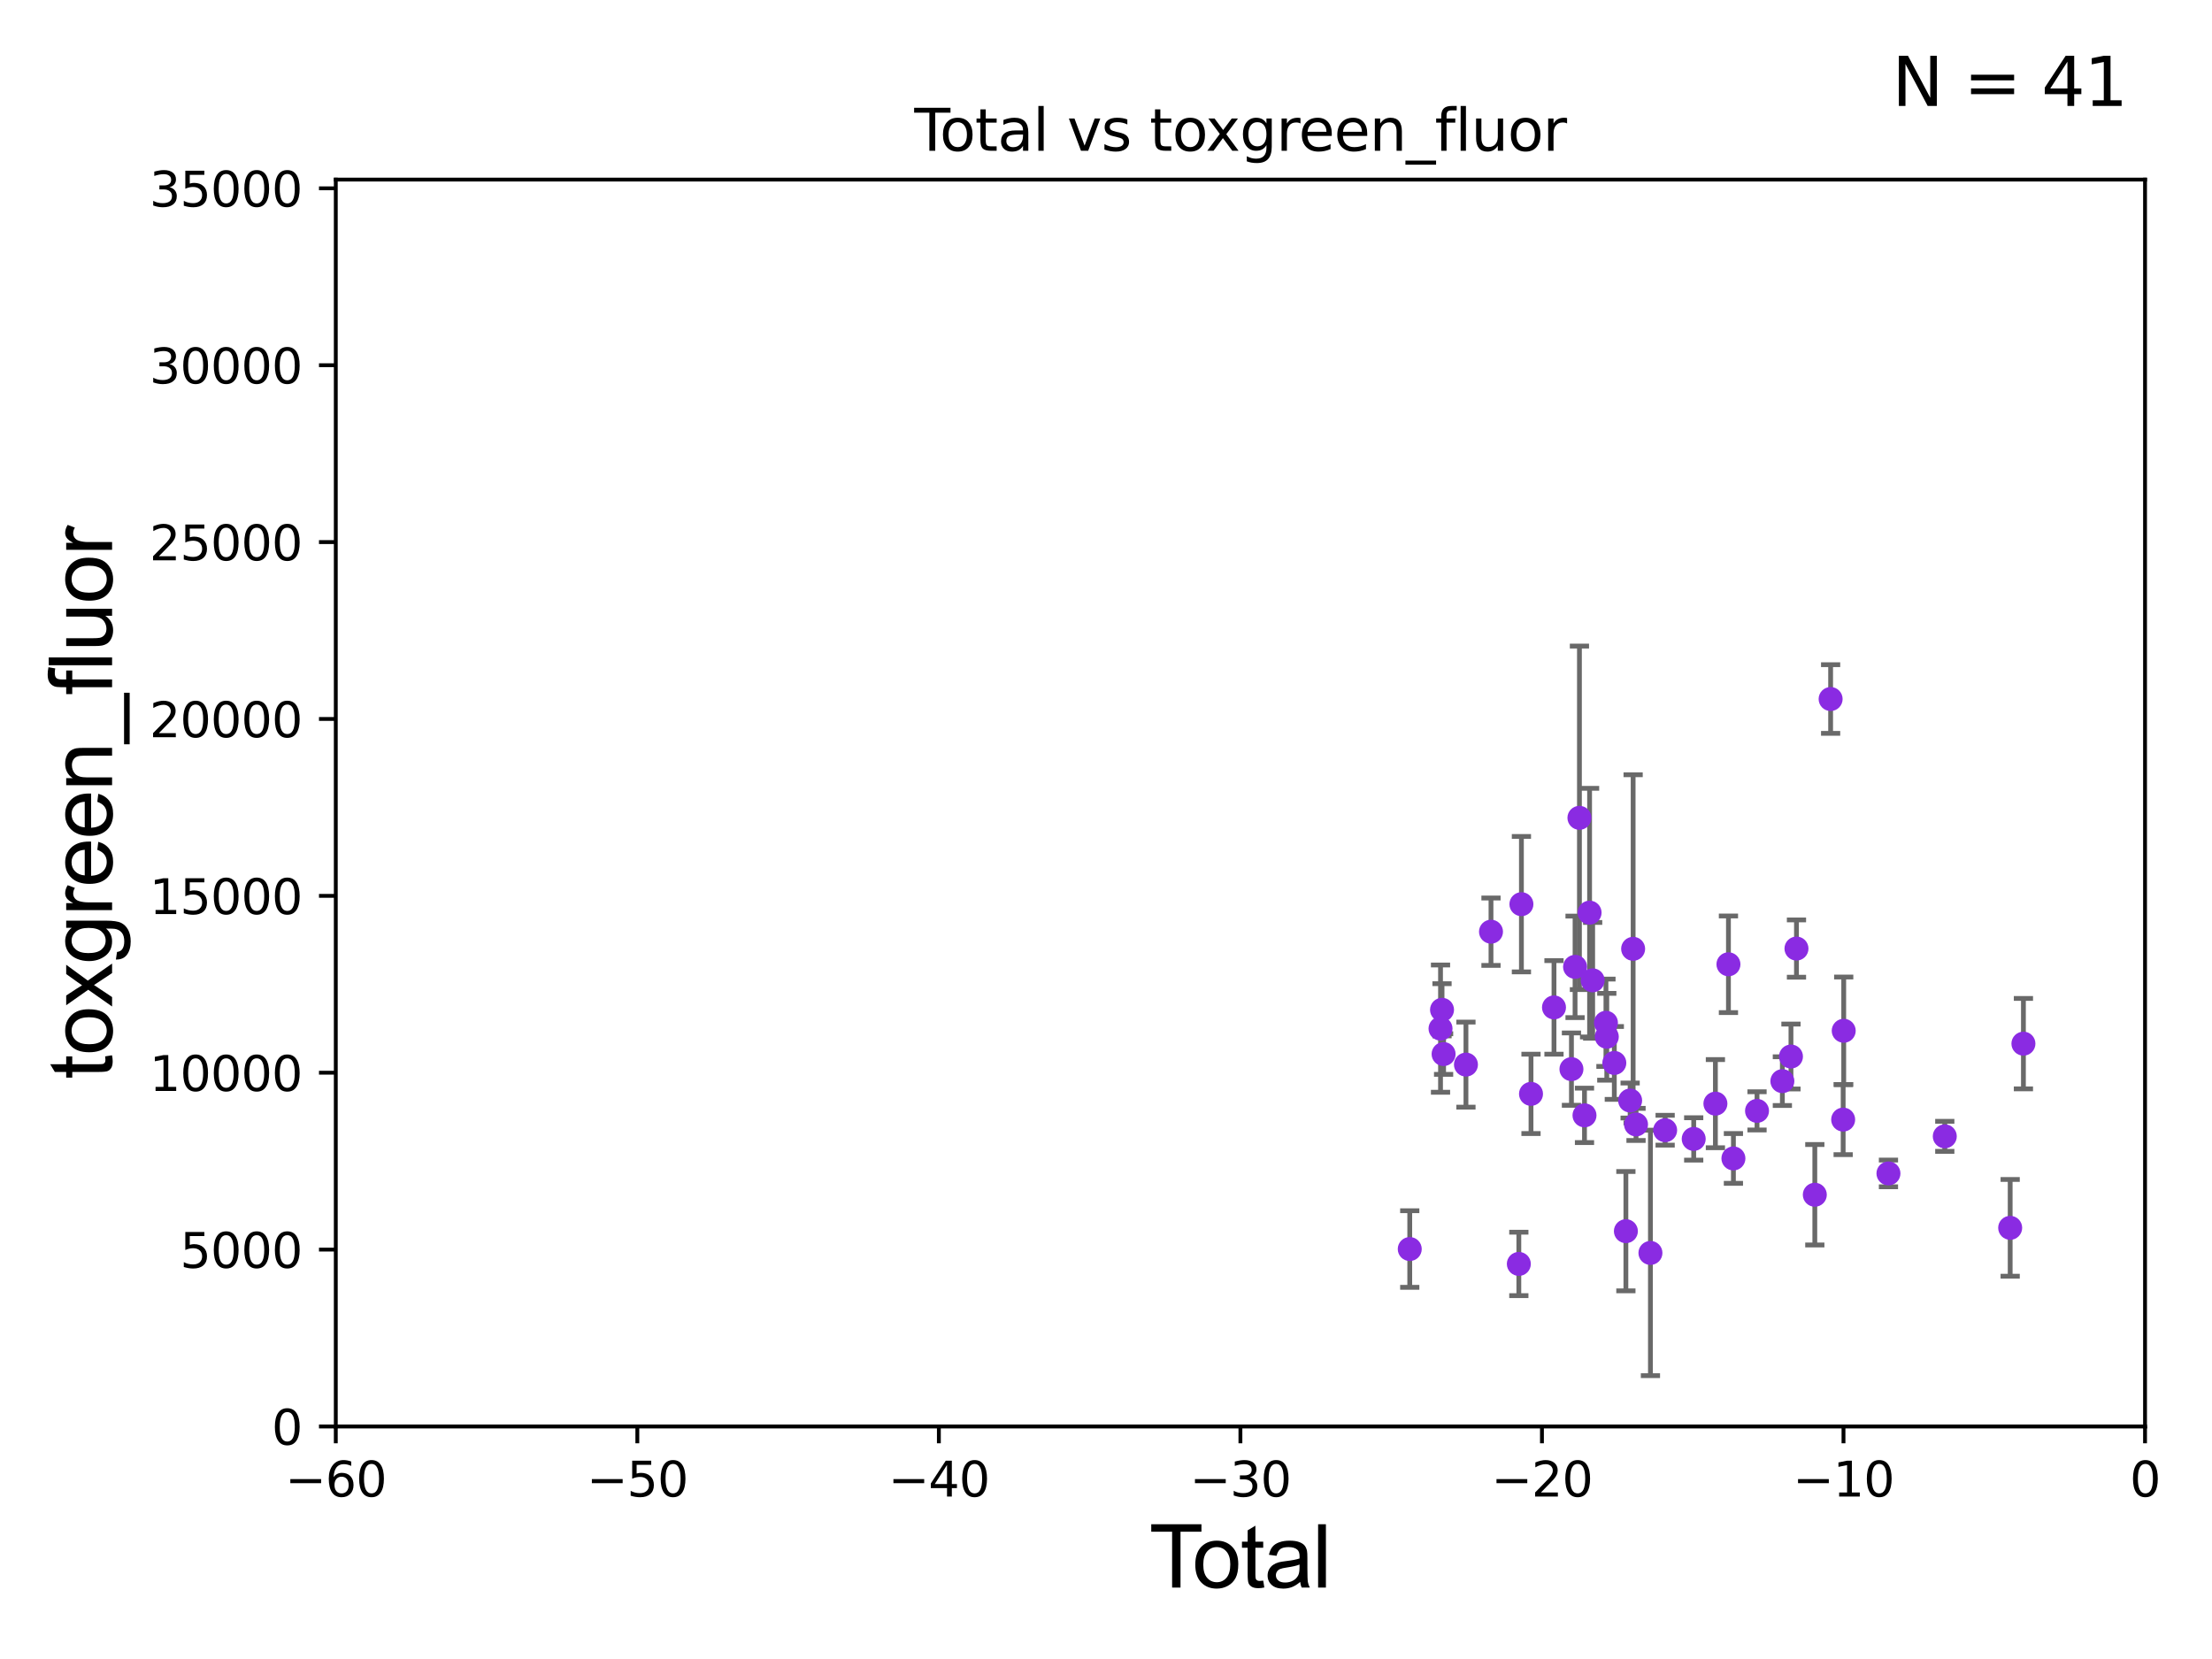 <?xml version="1.0" encoding="utf-8" standalone="no"?>
<!DOCTYPE svg PUBLIC "-//W3C//DTD SVG 1.1//EN"
  "http://www.w3.org/Graphics/SVG/1.1/DTD/svg11.dtd">
<svg xmlns:xlink="http://www.w3.org/1999/xlink" width="460.8pt" height="345.6pt" viewBox="0 0 460.8 345.6" xmlns="http://www.w3.org/2000/svg" version="1.1">
 <defs>
  <style type="text/css">*{stroke-linejoin: round; stroke-linecap: butt}</style>
 </defs>
 <g id="figure_1">
  <g id="patch_1">
   <path d="M 0 345.6 
L 460.8 345.6 
L 460.8 0 
L 0 0 
z
" style="fill: #ffffff"/>
  </g>
  <g id="axes_1">
   <g id="patch_2">
    <path d="M 69.95 297.16 
L 446.85 297.16 
L 446.85 37.411 
L 69.95 37.411 
z
" style="fill: #ffffff"/>
   </g>
   <g id="PathCollection_1">
    <defs>
     <path id="m15c9452a6b" d="M 0 1.118 
C 0.297 1.118 0.581 1 0.791 0.791 
C 1 0.581 1.118 0.297 1.118 0 
C 1.118 -0.297 1 -0.581 0.791 -0.791 
C 0.581 -1 0.297 -1.118 0 -1.118 
C -0.297 -1.118 -0.581 -1 -0.791 -0.791 
C -1 -0.581 -1.118 -0.297 -1.118 0 
C -1.118 0.297 -1 0.581 -0.791 0.791 
C -0.581 1 -0.297 1.118 0 1.118 
z
" style="stroke: #8a2be2"/>
    </defs>
    <g clip-path="url(#p8bc0da01e4)">
     <use xlink:href="#m15c9452a6b" x="405.134" y="236.719" style="fill: #8a2be2; stroke: #8a2be2"/>
     <use xlink:href="#m15c9452a6b" x="374.238" y="197.604" style="fill: #8a2be2; stroke: #8a2be2"/>
     <use xlink:href="#m15c9452a6b" x="300.401" y="210.359" style="fill: #8a2be2; stroke: #8a2be2"/>
     <use xlink:href="#m15c9452a6b" x="300.087" y="214.28" style="fill: #8a2be2; stroke: #8a2be2"/>
     <use xlink:href="#m15c9452a6b" x="378.059" y="248.888" style="fill: #8a2be2; stroke: #8a2be2"/>
     <use xlink:href="#m15c9452a6b" x="418.756" y="255.782" style="fill: #8a2be2; stroke: #8a2be2"/>
     <use xlink:href="#m15c9452a6b" x="293.677" y="260.197" style="fill: #8a2be2; stroke: #8a2be2"/>
     <use xlink:href="#m15c9452a6b" x="381.352" y="145.619" style="fill: #8a2be2; stroke: #8a2be2"/>
     <use xlink:href="#m15c9452a6b" x="383.964" y="233.231" style="fill: #8a2be2; stroke: #8a2be2"/>
     <use xlink:href="#m15c9452a6b" x="384.08" y="214.727" style="fill: #8a2be2; stroke: #8a2be2"/>
     <use xlink:href="#m15c9452a6b" x="393.399" y="244.446" style="fill: #8a2be2; stroke: #8a2be2"/>
     <use xlink:href="#m15c9452a6b" x="421.516" y="217.412" style="fill: #8a2be2; stroke: #8a2be2"/>
     <use xlink:href="#m15c9452a6b" x="373.091" y="220.093" style="fill: #8a2be2; stroke: #8a2be2"/>
     <use xlink:href="#m15c9452a6b" x="334.725" y="215.976" style="fill: #8a2be2; stroke: #8a2be2"/>
     <use xlink:href="#m15c9452a6b" x="371.3" y="225.221" style="fill: #8a2be2; stroke: #8a2be2"/>
     <use xlink:href="#m15c9452a6b" x="338.702" y="256.476" style="fill: #8a2be2; stroke: #8a2be2"/>
     <use xlink:href="#m15c9452a6b" x="331.782" y="204.224" style="fill: #8a2be2; stroke: #8a2be2"/>
     <use xlink:href="#m15c9452a6b" x="339.586" y="229.258" style="fill: #8a2be2; stroke: #8a2be2"/>
     <use xlink:href="#m15c9452a6b" x="340.211" y="197.657" style="fill: #8a2be2; stroke: #8a2be2"/>
     <use xlink:href="#m15c9452a6b" x="340.815" y="234.238" style="fill: #8a2be2; stroke: #8a2be2"/>
     <use xlink:href="#m15c9452a6b" x="331.14" y="190.118" style="fill: #8a2be2; stroke: #8a2be2"/>
     <use xlink:href="#m15c9452a6b" x="343.816" y="261.009" style="fill: #8a2be2; stroke: #8a2be2"/>
     <use xlink:href="#m15c9452a6b" x="330.08" y="232.349" style="fill: #8a2be2; stroke: #8a2be2"/>
     <use xlink:href="#m15c9452a6b" x="329.025" y="170.37" style="fill: #8a2be2; stroke: #8a2be2"/>
     <use xlink:href="#m15c9452a6b" x="346.88" y="235.444" style="fill: #8a2be2; stroke: #8a2be2"/>
     <use xlink:href="#m15c9452a6b" x="328.115" y="201.412" style="fill: #8a2be2; stroke: #8a2be2"/>
     <use xlink:href="#m15c9452a6b" x="300.727" y="219.579" style="fill: #8a2be2; stroke: #8a2be2"/>
     <use xlink:href="#m15c9452a6b" x="327.36" y="222.718" style="fill: #8a2be2; stroke: #8a2be2"/>
     <use xlink:href="#m15c9452a6b" x="352.83" y="237.259" style="fill: #8a2be2; stroke: #8a2be2"/>
     <use xlink:href="#m15c9452a6b" x="318.937" y="227.873" style="fill: #8a2be2; stroke: #8a2be2"/>
     <use xlink:href="#m15c9452a6b" x="316.939" y="188.357" style="fill: #8a2be2; stroke: #8a2be2"/>
     <use xlink:href="#m15c9452a6b" x="357.351" y="229.909" style="fill: #8a2be2; stroke: #8a2be2"/>
     <use xlink:href="#m15c9452a6b" x="360.067" y="200.879" style="fill: #8a2be2; stroke: #8a2be2"/>
     <use xlink:href="#m15c9452a6b" x="361.102" y="241.323" style="fill: #8a2be2; stroke: #8a2be2"/>
     <use xlink:href="#m15c9452a6b" x="316.401" y="263.297" style="fill: #8a2be2; stroke: #8a2be2"/>
     <use xlink:href="#m15c9452a6b" x="310.601" y="194.089" style="fill: #8a2be2; stroke: #8a2be2"/>
     <use xlink:href="#m15c9452a6b" x="366.021" y="231.417" style="fill: #8a2be2; stroke: #8a2be2"/>
     <use xlink:href="#m15c9452a6b" x="305.384" y="221.776" style="fill: #8a2be2; stroke: #8a2be2"/>
     <use xlink:href="#m15c9452a6b" x="336.292" y="221.428" style="fill: #8a2be2; stroke: #8a2be2"/>
     <use xlink:href="#m15c9452a6b" x="323.724" y="209.862" style="fill: #8a2be2; stroke: #8a2be2"/>
     <use xlink:href="#m15c9452a6b" x="334.548" y="213.061" style="fill: #8a2be2; stroke: #8a2be2"/>
    </g>
   </g>
   <g id="matplotlib.axis_1">
    <g id="xtick_1">
     <g id="line2d_1">
      <defs>
       <path id="m2c5cfa1850" d="M 0 0 
L 0 3.5 
" style="stroke: #000000; stroke-width: 0.8"/>
      </defs>
      <g>
       <use xlink:href="#m2c5cfa1850" x="69.95" y="297.16" style="stroke: #000000; stroke-width: 0.8"/>
      </g>
     </g>
     <g id="text_1">
      <!-- −60 -->
      <g transform="translate(59.398 311.758)scale(0.1 -0.1)">
       <defs>
        <path id="DejaVuSans-2212" d="M 678 2272 
L 4684 2272 
L 4684 1741 
L 678 1741 
L 678 2272 
z
" transform="scale(0.016)"/>
        <path id="DejaVuSans-36" d="M 2113 2584 
Q 1688 2584 1439 2293 
Q 1191 2003 1191 1497 
Q 1191 994 1439 701 
Q 1688 409 2113 409 
Q 2538 409 2786 701 
Q 3034 994 3034 1497 
Q 3034 2003 2786 2293 
Q 2538 2584 2113 2584 
z
M 3366 4563 
L 3366 3988 
Q 3128 4100 2886 4159 
Q 2644 4219 2406 4219 
Q 1781 4219 1451 3797 
Q 1122 3375 1075 2522 
Q 1259 2794 1537 2939 
Q 1816 3084 2150 3084 
Q 2853 3084 3261 2657 
Q 3669 2231 3669 1497 
Q 3669 778 3244 343 
Q 2819 -91 2113 -91 
Q 1303 -91 875 529 
Q 447 1150 447 2328 
Q 447 3434 972 4092 
Q 1497 4750 2381 4750 
Q 2619 4750 2861 4703 
Q 3103 4656 3366 4563 
z
" transform="scale(0.016)"/>
        <path id="DejaVuSans-30" d="M 2034 4250 
Q 1547 4250 1301 3770 
Q 1056 3291 1056 2328 
Q 1056 1369 1301 889 
Q 1547 409 2034 409 
Q 2525 409 2770 889 
Q 3016 1369 3016 2328 
Q 3016 3291 2770 3770 
Q 2525 4250 2034 4250 
z
M 2034 4750 
Q 2819 4750 3233 4129 
Q 3647 3509 3647 2328 
Q 3647 1150 3233 529 
Q 2819 -91 2034 -91 
Q 1250 -91 836 529 
Q 422 1150 422 2328 
Q 422 3509 836 4129 
Q 1250 4750 2034 4750 
z
" transform="scale(0.016)"/>
       </defs>
       <use xlink:href="#DejaVuSans-2212"/>
       <use xlink:href="#DejaVuSans-36" x="83.789"/>
       <use xlink:href="#DejaVuSans-30" x="147.412"/>
      </g>
     </g>
    </g>
    <g id="xtick_2">
     <g id="line2d_2">
      <g>
       <use xlink:href="#m2c5cfa1850" x="132.767" y="297.16" style="stroke: #000000; stroke-width: 0.8"/>
      </g>
     </g>
     <g id="text_2">
      <!-- −50 -->
      <g transform="translate(122.214 311.758)scale(0.1 -0.1)">
       <defs>
        <path id="DejaVuSans-35" d="M 691 4666 
L 3169 4666 
L 3169 4134 
L 1269 4134 
L 1269 2991 
Q 1406 3038 1543 3061 
Q 1681 3084 1819 3084 
Q 2600 3084 3056 2656 
Q 3513 2228 3513 1497 
Q 3513 744 3044 326 
Q 2575 -91 1722 -91 
Q 1428 -91 1123 -41 
Q 819 9 494 109 
L 494 744 
Q 775 591 1075 516 
Q 1375 441 1709 441 
Q 2250 441 2565 725 
Q 2881 1009 2881 1497 
Q 2881 1984 2565 2268 
Q 2250 2553 1709 2553 
Q 1456 2553 1204 2497 
Q 953 2441 691 2322 
L 691 4666 
z
" transform="scale(0.016)"/>
       </defs>
       <use xlink:href="#DejaVuSans-2212"/>
       <use xlink:href="#DejaVuSans-35" x="83.789"/>
       <use xlink:href="#DejaVuSans-30" x="147.412"/>
      </g>
     </g>
    </g>
    <g id="xtick_3">
     <g id="line2d_3">
      <g>
       <use xlink:href="#m2c5cfa1850" x="195.583" y="297.16" style="stroke: #000000; stroke-width: 0.8"/>
      </g>
     </g>
     <g id="text_3">
      <!-- −40 -->
      <g transform="translate(185.031 311.758)scale(0.1 -0.1)">
       <defs>
        <path id="DejaVuSans-34" d="M 2419 4116 
L 825 1625 
L 2419 1625 
L 2419 4116 
z
M 2253 4666 
L 3047 4666 
L 3047 1625 
L 3713 1625 
L 3713 1100 
L 3047 1100 
L 3047 0 
L 2419 0 
L 2419 1100 
L 313 1100 
L 313 1709 
L 2253 4666 
z
" transform="scale(0.016)"/>
       </defs>
       <use xlink:href="#DejaVuSans-2212"/>
       <use xlink:href="#DejaVuSans-34" x="83.789"/>
       <use xlink:href="#DejaVuSans-30" x="147.412"/>
      </g>
     </g>
    </g>
    <g id="xtick_4">
     <g id="line2d_4">
      <g>
       <use xlink:href="#m2c5cfa1850" x="258.4" y="297.16" style="stroke: #000000; stroke-width: 0.8"/>
      </g>
     </g>
     <g id="text_4">
      <!-- −30 -->
      <g transform="translate(247.848 311.758)scale(0.1 -0.1)">
       <defs>
        <path id="DejaVuSans-33" d="M 2597 2516 
Q 3050 2419 3304 2112 
Q 3559 1806 3559 1356 
Q 3559 666 3084 287 
Q 2609 -91 1734 -91 
Q 1441 -91 1130 -33 
Q 819 25 488 141 
L 488 750 
Q 750 597 1062 519 
Q 1375 441 1716 441 
Q 2309 441 2620 675 
Q 2931 909 2931 1356 
Q 2931 1769 2642 2001 
Q 2353 2234 1838 2234 
L 1294 2234 
L 1294 2753 
L 1863 2753 
Q 2328 2753 2575 2939 
Q 2822 3125 2822 3475 
Q 2822 3834 2567 4026 
Q 2313 4219 1838 4219 
Q 1578 4219 1281 4162 
Q 984 4106 628 3988 
L 628 4550 
Q 988 4650 1302 4700 
Q 1616 4750 1894 4750 
Q 2613 4750 3031 4423 
Q 3450 4097 3450 3541 
Q 3450 3153 3228 2886 
Q 3006 2619 2597 2516 
z
" transform="scale(0.016)"/>
       </defs>
       <use xlink:href="#DejaVuSans-2212"/>
       <use xlink:href="#DejaVuSans-33" x="83.789"/>
       <use xlink:href="#DejaVuSans-30" x="147.412"/>
      </g>
     </g>
    </g>
    <g id="xtick_5">
     <g id="line2d_5">
      <g>
       <use xlink:href="#m2c5cfa1850" x="321.217" y="297.16" style="stroke: #000000; stroke-width: 0.8"/>
      </g>
     </g>
     <g id="text_5">
      <!-- −20 -->
      <g transform="translate(310.664 311.758)scale(0.1 -0.1)">
       <defs>
        <path id="DejaVuSans-32" d="M 1228 531 
L 3431 531 
L 3431 0 
L 469 0 
L 469 531 
Q 828 903 1448 1529 
Q 2069 2156 2228 2338 
Q 2531 2678 2651 2914 
Q 2772 3150 2772 3378 
Q 2772 3750 2511 3984 
Q 2250 4219 1831 4219 
Q 1534 4219 1204 4116 
Q 875 4013 500 3803 
L 500 4441 
Q 881 4594 1212 4672 
Q 1544 4750 1819 4750 
Q 2544 4750 2975 4387 
Q 3406 4025 3406 3419 
Q 3406 3131 3298 2873 
Q 3191 2616 2906 2266 
Q 2828 2175 2409 1742 
Q 1991 1309 1228 531 
z
" transform="scale(0.016)"/>
       </defs>
       <use xlink:href="#DejaVuSans-2212"/>
       <use xlink:href="#DejaVuSans-32" x="83.789"/>
       <use xlink:href="#DejaVuSans-30" x="147.412"/>
      </g>
     </g>
    </g>
    <g id="xtick_6">
     <g id="line2d_6">
      <g>
       <use xlink:href="#m2c5cfa1850" x="384.033" y="297.16" style="stroke: #000000; stroke-width: 0.8"/>
      </g>
     </g>
     <g id="text_6">
      <!-- −10 -->
      <g transform="translate(373.481 311.758)scale(0.1 -0.1)">
       <defs>
        <path id="DejaVuSans-31" d="M 794 531 
L 1825 531 
L 1825 4091 
L 703 3866 
L 703 4441 
L 1819 4666 
L 2450 4666 
L 2450 531 
L 3481 531 
L 3481 0 
L 794 0 
L 794 531 
z
" transform="scale(0.016)"/>
       </defs>
       <use xlink:href="#DejaVuSans-2212"/>
       <use xlink:href="#DejaVuSans-31" x="83.789"/>
       <use xlink:href="#DejaVuSans-30" x="147.412"/>
      </g>
     </g>
    </g>
    <g id="xtick_7">
     <g id="line2d_7">
      <g>
       <use xlink:href="#m2c5cfa1850" x="446.85" y="297.16" style="stroke: #000000; stroke-width: 0.8"/>
      </g>
     </g>
     <g id="text_7">
      <!-- 0 -->
      <g transform="translate(443.669 311.758)scale(0.1 -0.1)">
       <use xlink:href="#DejaVuSans-30"/>
      </g>
     </g>
    </g>
    <g id="text_8">
     <!-- Total -->
     <g transform="translate(239.395 330.722)scale(0.18 -0.18)">
      <defs>
       <path id="ArialMT-54" d="M 1659 0 
L 1659 4041 
L 150 4041 
L 150 4581 
L 3781 4581 
L 3781 4041 
L 2266 4041 
L 2266 0 
L 1659 0 
z
" transform="scale(0.016)"/>
       <path id="ArialMT-6f" d="M 213 1659 
Q 213 2581 725 3025 
Q 1153 3394 1769 3394 
Q 2453 3394 2887 2945 
Q 3322 2497 3322 1706 
Q 3322 1066 3130 698 
Q 2938 331 2570 128 
Q 2203 -75 1769 -75 
Q 1072 -75 642 372 
Q 213 819 213 1659 
z
M 791 1659 
Q 791 1022 1069 705 
Q 1347 388 1769 388 
Q 2188 388 2466 706 
Q 2744 1025 2744 1678 
Q 2744 2294 2464 2611 
Q 2184 2928 1769 2928 
Q 1347 2928 1069 2612 
Q 791 2297 791 1659 
z
" transform="scale(0.016)"/>
       <path id="ArialMT-74" d="M 1650 503 
L 1731 6 
Q 1494 -44 1306 -44 
Q 1000 -44 831 53 
Q 663 150 594 308 
Q 525 466 525 972 
L 525 2881 
L 113 2881 
L 113 3319 
L 525 3319 
L 525 4141 
L 1084 4478 
L 1084 3319 
L 1650 3319 
L 1650 2881 
L 1084 2881 
L 1084 941 
Q 1084 700 1114 631 
Q 1144 563 1211 522 
Q 1278 481 1403 481 
Q 1497 481 1650 503 
z
" transform="scale(0.016)"/>
       <path id="ArialMT-61" d="M 2588 409 
Q 2275 144 1986 34 
Q 1697 -75 1366 -75 
Q 819 -75 525 192 
Q 231 459 231 875 
Q 231 1119 342 1320 
Q 453 1522 633 1644 
Q 813 1766 1038 1828 
Q 1203 1872 1538 1913 
Q 2219 1994 2541 2106 
Q 2544 2222 2544 2253 
Q 2544 2597 2384 2738 
Q 2169 2928 1744 2928 
Q 1347 2928 1158 2789 
Q 969 2650 878 2297 
L 328 2372 
Q 403 2725 575 2942 
Q 747 3159 1072 3276 
Q 1397 3394 1825 3394 
Q 2250 3394 2515 3294 
Q 2781 3194 2906 3042 
Q 3031 2891 3081 2659 
Q 3109 2516 3109 2141 
L 3109 1391 
Q 3109 606 3145 398 
Q 3181 191 3288 0 
L 2700 0 
Q 2613 175 2588 409 
z
M 2541 1666 
Q 2234 1541 1622 1453 
Q 1275 1403 1131 1340 
Q 988 1278 909 1158 
Q 831 1038 831 891 
Q 831 666 1001 516 
Q 1172 366 1500 366 
Q 1825 366 2078 508 
Q 2331 650 2450 897 
Q 2541 1088 2541 1459 
L 2541 1666 
z
" transform="scale(0.016)"/>
       <path id="ArialMT-6c" d="M 409 0 
L 409 4581 
L 972 4581 
L 972 0 
L 409 0 
z
" transform="scale(0.016)"/>
      </defs>
      <use xlink:href="#ArialMT-54"/>
      <use xlink:href="#ArialMT-6f" x="49.959"/>
      <use xlink:href="#ArialMT-74" x="105.574"/>
      <use xlink:href="#ArialMT-61" x="133.357"/>
      <use xlink:href="#ArialMT-6c" x="188.973"/>
     </g>
    </g>
   </g>
   <g id="matplotlib.axis_2">
    <g id="ytick_1">
     <g id="line2d_8">
      <defs>
       <path id="mb2e77bc6a4" d="M 0 0 
L -3.5 0 
" style="stroke: #000000; stroke-width: 0.8"/>
      </defs>
      <g>
       <use xlink:href="#mb2e77bc6a4" x="69.95" y="297.16" style="stroke: #000000; stroke-width: 0.8"/>
      </g>
     </g>
     <g id="text_9">
      <!-- 0 -->
      <g transform="translate(56.587 300.959)scale(0.1 -0.1)">
       <use xlink:href="#DejaVuSans-30"/>
      </g>
     </g>
    </g>
    <g id="ytick_2">
     <g id="line2d_9">
      <g>
       <use xlink:href="#mb2e77bc6a4" x="69.95" y="260.313" style="stroke: #000000; stroke-width: 0.8"/>
      </g>
     </g>
     <g id="text_10">
      <!-- 5000 -->
      <g transform="translate(37.5 264.112)scale(0.1 -0.1)">
       <use xlink:href="#DejaVuSans-35"/>
       <use xlink:href="#DejaVuSans-30" x="63.623"/>
       <use xlink:href="#DejaVuSans-30" x="127.246"/>
       <use xlink:href="#DejaVuSans-30" x="190.869"/>
      </g>
     </g>
    </g>
    <g id="ytick_3">
     <g id="line2d_10">
      <g>
       <use xlink:href="#mb2e77bc6a4" x="69.95" y="223.467" style="stroke: #000000; stroke-width: 0.8"/>
      </g>
     </g>
     <g id="text_11">
      <!-- 10000 -->
      <g transform="translate(31.137 227.266)scale(0.1 -0.1)">
       <use xlink:href="#DejaVuSans-31"/>
       <use xlink:href="#DejaVuSans-30" x="63.623"/>
       <use xlink:href="#DejaVuSans-30" x="127.246"/>
       <use xlink:href="#DejaVuSans-30" x="190.869"/>
       <use xlink:href="#DejaVuSans-30" x="254.492"/>
      </g>
     </g>
    </g>
    <g id="ytick_4">
     <g id="line2d_11">
      <g>
       <use xlink:href="#mb2e77bc6a4" x="69.95" y="186.62" style="stroke: #000000; stroke-width: 0.8"/>
      </g>
     </g>
     <g id="text_12">
      <!-- 15000 -->
      <g transform="translate(31.137 190.419)scale(0.1 -0.1)">
       <use xlink:href="#DejaVuSans-31"/>
       <use xlink:href="#DejaVuSans-35" x="63.623"/>
       <use xlink:href="#DejaVuSans-30" x="127.246"/>
       <use xlink:href="#DejaVuSans-30" x="190.869"/>
       <use xlink:href="#DejaVuSans-30" x="254.492"/>
      </g>
     </g>
    </g>
    <g id="ytick_5">
     <g id="line2d_12">
      <g>
       <use xlink:href="#mb2e77bc6a4" x="69.95" y="149.773" style="stroke: #000000; stroke-width: 0.8"/>
      </g>
     </g>
     <g id="text_13">
      <!-- 20000 -->
      <g transform="translate(31.137 153.572)scale(0.1 -0.1)">
       <use xlink:href="#DejaVuSans-32"/>
       <use xlink:href="#DejaVuSans-30" x="63.623"/>
       <use xlink:href="#DejaVuSans-30" x="127.246"/>
       <use xlink:href="#DejaVuSans-30" x="190.869"/>
       <use xlink:href="#DejaVuSans-30" x="254.492"/>
      </g>
     </g>
    </g>
    <g id="ytick_6">
     <g id="line2d_13">
      <g>
       <use xlink:href="#mb2e77bc6a4" x="69.95" y="112.926" style="stroke: #000000; stroke-width: 0.8"/>
      </g>
     </g>
     <g id="text_14">
      <!-- 25000 -->
      <g transform="translate(31.137 116.726)scale(0.1 -0.1)">
       <use xlink:href="#DejaVuSans-32"/>
       <use xlink:href="#DejaVuSans-35" x="63.623"/>
       <use xlink:href="#DejaVuSans-30" x="127.246"/>
       <use xlink:href="#DejaVuSans-30" x="190.869"/>
       <use xlink:href="#DejaVuSans-30" x="254.492"/>
      </g>
     </g>
    </g>
    <g id="ytick_7">
     <g id="line2d_14">
      <g>
       <use xlink:href="#mb2e77bc6a4" x="69.95" y="76.08" style="stroke: #000000; stroke-width: 0.8"/>
      </g>
     </g>
     <g id="text_15">
      <!-- 30000 -->
      <g transform="translate(31.137 79.879)scale(0.1 -0.1)">
       <use xlink:href="#DejaVuSans-33"/>
       <use xlink:href="#DejaVuSans-30" x="63.623"/>
       <use xlink:href="#DejaVuSans-30" x="127.246"/>
       <use xlink:href="#DejaVuSans-30" x="190.869"/>
       <use xlink:href="#DejaVuSans-30" x="254.492"/>
      </g>
     </g>
    </g>
    <g id="ytick_8">
     <g id="line2d_15">
      <g>
       <use xlink:href="#mb2e77bc6a4" x="69.95" y="39.233" style="stroke: #000000; stroke-width: 0.8"/>
      </g>
     </g>
     <g id="text_16">
      <!-- 35000 -->
      <g transform="translate(31.137 43.032)scale(0.1 -0.1)">
       <use xlink:href="#DejaVuSans-33"/>
       <use xlink:href="#DejaVuSans-35" x="63.623"/>
       <use xlink:href="#DejaVuSans-30" x="127.246"/>
       <use xlink:href="#DejaVuSans-30" x="190.869"/>
       <use xlink:href="#DejaVuSans-30" x="254.492"/>
      </g>
     </g>
    </g>
    <g id="text_17">
     <!-- toxgreen_fluor -->
     <g transform="translate(23.349 224.818)rotate(-90)scale(0.18 -0.18)">
      <defs>
       <path id="ArialMT-78" d="M 47 0 
L 1259 1725 
L 138 3319 
L 841 3319 
L 1350 2541 
Q 1494 2319 1581 2169 
Q 1719 2375 1834 2534 
L 2394 3319 
L 3066 3319 
L 1919 1756 
L 3153 0 
L 2463 0 
L 1781 1031 
L 1600 1309 
L 728 0 
L 47 0 
z
" transform="scale(0.016)"/>
       <path id="ArialMT-67" d="M 319 -275 
L 866 -356 
Q 900 -609 1056 -725 
Q 1266 -881 1628 -881 
Q 2019 -881 2231 -725 
Q 2444 -569 2519 -288 
Q 2563 -116 2559 434 
Q 2191 0 1641 0 
Q 956 0 581 494 
Q 206 988 206 1678 
Q 206 2153 378 2554 
Q 550 2956 876 3175 
Q 1203 3394 1644 3394 
Q 2231 3394 2613 2919 
L 2613 3319 
L 3131 3319 
L 3131 450 
Q 3131 -325 2973 -648 
Q 2816 -972 2473 -1159 
Q 2131 -1347 1631 -1347 
Q 1038 -1347 672 -1080 
Q 306 -813 319 -275 
z
M 784 1719 
Q 784 1066 1043 766 
Q 1303 466 1694 466 
Q 2081 466 2343 764 
Q 2606 1063 2606 1700 
Q 2606 2309 2336 2618 
Q 2066 2928 1684 2928 
Q 1309 2928 1046 2623 
Q 784 2319 784 1719 
z
" transform="scale(0.016)"/>
       <path id="ArialMT-72" d="M 416 0 
L 416 3319 
L 922 3319 
L 922 2816 
Q 1116 3169 1280 3281 
Q 1444 3394 1641 3394 
Q 1925 3394 2219 3213 
L 2025 2691 
Q 1819 2813 1613 2813 
Q 1428 2813 1281 2702 
Q 1134 2591 1072 2394 
Q 978 2094 978 1738 
L 978 0 
L 416 0 
z
" transform="scale(0.016)"/>
       <path id="ArialMT-65" d="M 2694 1069 
L 3275 997 
Q 3138 488 2766 206 
Q 2394 -75 1816 -75 
Q 1088 -75 661 373 
Q 234 822 234 1631 
Q 234 2469 665 2931 
Q 1097 3394 1784 3394 
Q 2450 3394 2872 2941 
Q 3294 2488 3294 1666 
Q 3294 1616 3291 1516 
L 816 1516 
Q 847 969 1125 678 
Q 1403 388 1819 388 
Q 2128 388 2347 550 
Q 2566 713 2694 1069 
z
M 847 1978 
L 2700 1978 
Q 2663 2397 2488 2606 
Q 2219 2931 1791 2931 
Q 1403 2931 1139 2672 
Q 875 2413 847 1978 
z
" transform="scale(0.016)"/>
       <path id="ArialMT-6e" d="M 422 0 
L 422 3319 
L 928 3319 
L 928 2847 
Q 1294 3394 1984 3394 
Q 2284 3394 2536 3286 
Q 2788 3178 2913 3003 
Q 3038 2828 3088 2588 
Q 3119 2431 3119 2041 
L 3119 0 
L 2556 0 
L 2556 2019 
Q 2556 2363 2490 2533 
Q 2425 2703 2258 2804 
Q 2091 2906 1866 2906 
Q 1506 2906 1245 2678 
Q 984 2450 984 1813 
L 984 0 
L 422 0 
z
" transform="scale(0.016)"/>
       <path id="ArialMT-5f" d="M -97 -1272 
L -97 -866 
L 3631 -866 
L 3631 -1272 
L -97 -1272 
z
" transform="scale(0.016)"/>
       <path id="ArialMT-66" d="M 556 0 
L 556 2881 
L 59 2881 
L 59 3319 
L 556 3319 
L 556 3672 
Q 556 4006 616 4169 
Q 697 4388 901 4523 
Q 1106 4659 1475 4659 
Q 1713 4659 2000 4603 
L 1916 4113 
Q 1741 4144 1584 4144 
Q 1328 4144 1222 4034 
Q 1116 3925 1116 3625 
L 1116 3319 
L 1763 3319 
L 1763 2881 
L 1116 2881 
L 1116 0 
L 556 0 
z
" transform="scale(0.016)"/>
       <path id="ArialMT-75" d="M 2597 0 
L 2597 488 
Q 2209 -75 1544 -75 
Q 1250 -75 995 37 
Q 741 150 617 320 
Q 494 491 444 738 
Q 409 903 409 1263 
L 409 3319 
L 972 3319 
L 972 1478 
Q 972 1038 1006 884 
Q 1059 663 1231 536 
Q 1403 409 1656 409 
Q 1909 409 2131 539 
Q 2353 669 2445 892 
Q 2538 1116 2538 1541 
L 2538 3319 
L 3100 3319 
L 3100 0 
L 2597 0 
z
" transform="scale(0.016)"/>
      </defs>
      <use xlink:href="#ArialMT-74"/>
      <use xlink:href="#ArialMT-6f" x="27.783"/>
      <use xlink:href="#ArialMT-78" x="83.398"/>
      <use xlink:href="#ArialMT-67" x="133.398"/>
      <use xlink:href="#ArialMT-72" x="189.014"/>
      <use xlink:href="#ArialMT-65" x="222.314"/>
      <use xlink:href="#ArialMT-65" x="277.93"/>
      <use xlink:href="#ArialMT-6e" x="333.545"/>
      <use xlink:href="#ArialMT-5f" x="389.16"/>
      <use xlink:href="#ArialMT-66" x="444.775"/>
      <use xlink:href="#ArialMT-6c" x="472.559"/>
      <use xlink:href="#ArialMT-75" x="494.775"/>
      <use xlink:href="#ArialMT-6f" x="550.391"/>
      <use xlink:href="#ArialMT-72" x="606.006"/>
     </g>
    </g>
   </g>
   <g id="LineCollection_1">
    <path d="M 405.134 239.85 
L 405.134 233.589 
" clip-path="url(#p8bc0da01e4)" style="fill: none; stroke: #696969"/>
    <path d="M 374.238 203.568 
L 374.238 191.64 
" clip-path="url(#p8bc0da01e4)" style="fill: none; stroke: #696969"/>
    <path d="M 300.401 215.797 
L 300.401 204.92 
" clip-path="url(#p8bc0da01e4)" style="fill: none; stroke: #696969"/>
    <path d="M 300.087 227.536 
L 300.087 201.024 
" clip-path="url(#p8bc0da01e4)" style="fill: none; stroke: #696969"/>
    <path d="M 378.059 259.352 
L 378.059 238.424 
" clip-path="url(#p8bc0da01e4)" style="fill: none; stroke: #696969"/>
    <path d="M 418.756 265.861 
L 418.756 245.702 
" clip-path="url(#p8bc0da01e4)" style="fill: none; stroke: #696969"/>
    <path d="M 293.677 268.174 
L 293.677 252.22 
" clip-path="url(#p8bc0da01e4)" style="fill: none; stroke: #696969"/>
    <path d="M 381.352 152.774 
L 381.352 138.464 
" clip-path="url(#p8bc0da01e4)" style="fill: none; stroke: #696969"/>
    <path d="M 383.964 240.535 
L 383.964 225.926 
" clip-path="url(#p8bc0da01e4)" style="fill: none; stroke: #696969"/>
    <path d="M 384.08 225.922 
L 384.08 203.532 
" clip-path="url(#p8bc0da01e4)" style="fill: none; stroke: #696969"/>
    <path d="M 393.399 247.232 
L 393.399 241.66 
" clip-path="url(#p8bc0da01e4)" style="fill: none; stroke: #696969"/>
    <path d="M 421.516 226.834 
L 421.516 207.991 
" clip-path="url(#p8bc0da01e4)" style="fill: none; stroke: #696969"/>
    <path d="M 373.091 226.852 
L 373.091 213.334 
" clip-path="url(#p8bc0da01e4)" style="fill: none; stroke: #696969"/>
    <path d="M 334.725 225.019 
L 334.725 206.934 
" clip-path="url(#p8bc0da01e4)" style="fill: none; stroke: #696969"/>
    <path d="M 371.3 230.298 
L 371.3 220.145 
" clip-path="url(#p8bc0da01e4)" style="fill: none; stroke: #696969"/>
    <path d="M 338.702 268.906 
L 338.702 244.045 
" clip-path="url(#p8bc0da01e4)" style="fill: none; stroke: #696969"/>
    <path d="M 331.782 216.284 
L 331.782 192.164 
" clip-path="url(#p8bc0da01e4)" style="fill: none; stroke: #696969"/>
    <path d="M 339.586 232.9 
L 339.586 225.616 
" clip-path="url(#p8bc0da01e4)" style="fill: none; stroke: #696969"/>
    <path d="M 340.211 233.919 
L 340.211 161.395 
" clip-path="url(#p8bc0da01e4)" style="fill: none; stroke: #696969"/>
    <path d="M 340.815 237.586 
L 340.815 230.89 
" clip-path="url(#p8bc0da01e4)" style="fill: none; stroke: #696969"/>
    <path d="M 331.14 216.014 
L 331.14 164.222 
" clip-path="url(#p8bc0da01e4)" style="fill: none; stroke: #696969"/>
    <path d="M 343.816 286.578 
L 343.816 235.44 
" clip-path="url(#p8bc0da01e4)" style="fill: none; stroke: #696969"/>
    <path d="M 330.08 238.018 
L 330.08 226.681 
" clip-path="url(#p8bc0da01e4)" style="fill: none; stroke: #696969"/>
    <path d="M 329.025 206.147 
L 329.025 134.592 
" clip-path="url(#p8bc0da01e4)" style="fill: none; stroke: #696969"/>
    <path d="M 346.88 238.554 
L 346.88 232.334 
" clip-path="url(#p8bc0da01e4)" style="fill: none; stroke: #696969"/>
    <path d="M 328.115 211.989 
L 328.115 190.835 
" clip-path="url(#p8bc0da01e4)" style="fill: none; stroke: #696969"/>
    <path d="M 300.727 223.809 
L 300.727 215.348 
" clip-path="url(#p8bc0da01e4)" style="fill: none; stroke: #696969"/>
    <path d="M 327.36 230.251 
L 327.36 215.184 
" clip-path="url(#p8bc0da01e4)" style="fill: none; stroke: #696969"/>
    <path d="M 352.83 241.674 
L 352.83 232.845 
" clip-path="url(#p8bc0da01e4)" style="fill: none; stroke: #696969"/>
    <path d="M 318.937 236.138 
L 318.937 219.608 
" clip-path="url(#p8bc0da01e4)" style="fill: none; stroke: #696969"/>
    <path d="M 316.939 202.464 
L 316.939 174.251 
" clip-path="url(#p8bc0da01e4)" style="fill: none; stroke: #696969"/>
    <path d="M 357.351 239.09 
L 357.351 220.728 
" clip-path="url(#p8bc0da01e4)" style="fill: none; stroke: #696969"/>
    <path d="M 360.067 210.941 
L 360.067 190.818 
" clip-path="url(#p8bc0da01e4)" style="fill: none; stroke: #696969"/>
    <path d="M 361.102 246.509 
L 361.102 236.137 
" clip-path="url(#p8bc0da01e4)" style="fill: none; stroke: #696969"/>
    <path d="M 316.401 269.906 
L 316.401 256.688 
" clip-path="url(#p8bc0da01e4)" style="fill: none; stroke: #696969"/>
    <path d="M 310.601 201.108 
L 310.601 187.071 
" clip-path="url(#p8bc0da01e4)" style="fill: none; stroke: #696969"/>
    <path d="M 366.021 235.397 
L 366.021 227.436 
" clip-path="url(#p8bc0da01e4)" style="fill: none; stroke: #696969"/>
    <path d="M 305.384 230.636 
L 305.384 212.917 
" clip-path="url(#p8bc0da01e4)" style="fill: none; stroke: #696969"/>
    <path d="M 336.292 229.019 
L 336.292 213.838 
" clip-path="url(#p8bc0da01e4)" style="fill: none; stroke: #696969"/>
    <path d="M 323.724 219.605 
L 323.724 200.119 
" clip-path="url(#p8bc0da01e4)" style="fill: none; stroke: #696969"/>
    <path d="M 334.548 222.156 
L 334.548 203.966 
" clip-path="url(#p8bc0da01e4)" style="fill: none; stroke: #696969"/>
   </g>
   <g id="line2d_16">
    <defs>
     <path id="mff87994cc8" d="M 2 0 
L -2 -0 
" style="stroke: #696969"/>
    </defs>
    <g clip-path="url(#p8bc0da01e4)">
     <use xlink:href="#mff87994cc8" x="405.134" y="239.85" style="fill: #696969; stroke: #696969"/>
     <use xlink:href="#mff87994cc8" x="374.238" y="203.568" style="fill: #696969; stroke: #696969"/>
     <use xlink:href="#mff87994cc8" x="300.401" y="215.797" style="fill: #696969; stroke: #696969"/>
     <use xlink:href="#mff87994cc8" x="300.087" y="227.536" style="fill: #696969; stroke: #696969"/>
     <use xlink:href="#mff87994cc8" x="378.059" y="259.352" style="fill: #696969; stroke: #696969"/>
     <use xlink:href="#mff87994cc8" x="418.756" y="265.861" style="fill: #696969; stroke: #696969"/>
     <use xlink:href="#mff87994cc8" x="293.677" y="268.174" style="fill: #696969; stroke: #696969"/>
     <use xlink:href="#mff87994cc8" x="381.352" y="152.774" style="fill: #696969; stroke: #696969"/>
     <use xlink:href="#mff87994cc8" x="383.964" y="240.535" style="fill: #696969; stroke: #696969"/>
     <use xlink:href="#mff87994cc8" x="384.08" y="225.922" style="fill: #696969; stroke: #696969"/>
     <use xlink:href="#mff87994cc8" x="393.399" y="247.232" style="fill: #696969; stroke: #696969"/>
     <use xlink:href="#mff87994cc8" x="421.516" y="226.834" style="fill: #696969; stroke: #696969"/>
     <use xlink:href="#mff87994cc8" x="373.091" y="226.852" style="fill: #696969; stroke: #696969"/>
     <use xlink:href="#mff87994cc8" x="334.725" y="225.019" style="fill: #696969; stroke: #696969"/>
     <use xlink:href="#mff87994cc8" x="371.3" y="230.298" style="fill: #696969; stroke: #696969"/>
     <use xlink:href="#mff87994cc8" x="338.702" y="268.906" style="fill: #696969; stroke: #696969"/>
     <use xlink:href="#mff87994cc8" x="331.782" y="216.284" style="fill: #696969; stroke: #696969"/>
     <use xlink:href="#mff87994cc8" x="339.586" y="232.9" style="fill: #696969; stroke: #696969"/>
     <use xlink:href="#mff87994cc8" x="340.211" y="233.919" style="fill: #696969; stroke: #696969"/>
     <use xlink:href="#mff87994cc8" x="340.815" y="237.586" style="fill: #696969; stroke: #696969"/>
     <use xlink:href="#mff87994cc8" x="331.14" y="216.014" style="fill: #696969; stroke: #696969"/>
     <use xlink:href="#mff87994cc8" x="343.816" y="286.578" style="fill: #696969; stroke: #696969"/>
     <use xlink:href="#mff87994cc8" x="330.08" y="238.018" style="fill: #696969; stroke: #696969"/>
     <use xlink:href="#mff87994cc8" x="329.025" y="206.147" style="fill: #696969; stroke: #696969"/>
     <use xlink:href="#mff87994cc8" x="346.88" y="238.554" style="fill: #696969; stroke: #696969"/>
     <use xlink:href="#mff87994cc8" x="328.115" y="211.989" style="fill: #696969; stroke: #696969"/>
     <use xlink:href="#mff87994cc8" x="300.727" y="223.809" style="fill: #696969; stroke: #696969"/>
     <use xlink:href="#mff87994cc8" x="327.36" y="230.251" style="fill: #696969; stroke: #696969"/>
     <use xlink:href="#mff87994cc8" x="352.83" y="241.674" style="fill: #696969; stroke: #696969"/>
     <use xlink:href="#mff87994cc8" x="318.937" y="236.138" style="fill: #696969; stroke: #696969"/>
     <use xlink:href="#mff87994cc8" x="316.939" y="202.464" style="fill: #696969; stroke: #696969"/>
     <use xlink:href="#mff87994cc8" x="357.351" y="239.09" style="fill: #696969; stroke: #696969"/>
     <use xlink:href="#mff87994cc8" x="360.067" y="210.941" style="fill: #696969; stroke: #696969"/>
     <use xlink:href="#mff87994cc8" x="361.102" y="246.509" style="fill: #696969; stroke: #696969"/>
     <use xlink:href="#mff87994cc8" x="316.401" y="269.906" style="fill: #696969; stroke: #696969"/>
     <use xlink:href="#mff87994cc8" x="310.601" y="201.108" style="fill: #696969; stroke: #696969"/>
     <use xlink:href="#mff87994cc8" x="366.021" y="235.397" style="fill: #696969; stroke: #696969"/>
     <use xlink:href="#mff87994cc8" x="305.384" y="230.636" style="fill: #696969; stroke: #696969"/>
     <use xlink:href="#mff87994cc8" x="336.292" y="229.019" style="fill: #696969; stroke: #696969"/>
     <use xlink:href="#mff87994cc8" x="323.724" y="219.605" style="fill: #696969; stroke: #696969"/>
     <use xlink:href="#mff87994cc8" x="334.548" y="222.156" style="fill: #696969; stroke: #696969"/>
    </g>
   </g>
   <g id="line2d_17">
    <g clip-path="url(#p8bc0da01e4)">
     <use xlink:href="#mff87994cc8" x="405.134" y="233.589" style="fill: #696969; stroke: #696969"/>
     <use xlink:href="#mff87994cc8" x="374.238" y="191.64" style="fill: #696969; stroke: #696969"/>
     <use xlink:href="#mff87994cc8" x="300.401" y="204.92" style="fill: #696969; stroke: #696969"/>
     <use xlink:href="#mff87994cc8" x="300.087" y="201.024" style="fill: #696969; stroke: #696969"/>
     <use xlink:href="#mff87994cc8" x="378.059" y="238.424" style="fill: #696969; stroke: #696969"/>
     <use xlink:href="#mff87994cc8" x="418.756" y="245.702" style="fill: #696969; stroke: #696969"/>
     <use xlink:href="#mff87994cc8" x="293.677" y="252.22" style="fill: #696969; stroke: #696969"/>
     <use xlink:href="#mff87994cc8" x="381.352" y="138.464" style="fill: #696969; stroke: #696969"/>
     <use xlink:href="#mff87994cc8" x="383.964" y="225.926" style="fill: #696969; stroke: #696969"/>
     <use xlink:href="#mff87994cc8" x="384.08" y="203.532" style="fill: #696969; stroke: #696969"/>
     <use xlink:href="#mff87994cc8" x="393.399" y="241.66" style="fill: #696969; stroke: #696969"/>
     <use xlink:href="#mff87994cc8" x="421.516" y="207.991" style="fill: #696969; stroke: #696969"/>
     <use xlink:href="#mff87994cc8" x="373.091" y="213.334" style="fill: #696969; stroke: #696969"/>
     <use xlink:href="#mff87994cc8" x="334.725" y="206.934" style="fill: #696969; stroke: #696969"/>
     <use xlink:href="#mff87994cc8" x="371.3" y="220.145" style="fill: #696969; stroke: #696969"/>
     <use xlink:href="#mff87994cc8" x="338.702" y="244.045" style="fill: #696969; stroke: #696969"/>
     <use xlink:href="#mff87994cc8" x="331.782" y="192.164" style="fill: #696969; stroke: #696969"/>
     <use xlink:href="#mff87994cc8" x="339.586" y="225.616" style="fill: #696969; stroke: #696969"/>
     <use xlink:href="#mff87994cc8" x="340.211" y="161.395" style="fill: #696969; stroke: #696969"/>
     <use xlink:href="#mff87994cc8" x="340.815" y="230.89" style="fill: #696969; stroke: #696969"/>
     <use xlink:href="#mff87994cc8" x="331.14" y="164.222" style="fill: #696969; stroke: #696969"/>
     <use xlink:href="#mff87994cc8" x="343.816" y="235.44" style="fill: #696969; stroke: #696969"/>
     <use xlink:href="#mff87994cc8" x="330.08" y="226.681" style="fill: #696969; stroke: #696969"/>
     <use xlink:href="#mff87994cc8" x="329.025" y="134.592" style="fill: #696969; stroke: #696969"/>
     <use xlink:href="#mff87994cc8" x="346.88" y="232.334" style="fill: #696969; stroke: #696969"/>
     <use xlink:href="#mff87994cc8" x="328.115" y="190.835" style="fill: #696969; stroke: #696969"/>
     <use xlink:href="#mff87994cc8" x="300.727" y="215.348" style="fill: #696969; stroke: #696969"/>
     <use xlink:href="#mff87994cc8" x="327.36" y="215.184" style="fill: #696969; stroke: #696969"/>
     <use xlink:href="#mff87994cc8" x="352.83" y="232.845" style="fill: #696969; stroke: #696969"/>
     <use xlink:href="#mff87994cc8" x="318.937" y="219.608" style="fill: #696969; stroke: #696969"/>
     <use xlink:href="#mff87994cc8" x="316.939" y="174.251" style="fill: #696969; stroke: #696969"/>
     <use xlink:href="#mff87994cc8" x="357.351" y="220.728" style="fill: #696969; stroke: #696969"/>
     <use xlink:href="#mff87994cc8" x="360.067" y="190.818" style="fill: #696969; stroke: #696969"/>
     <use xlink:href="#mff87994cc8" x="361.102" y="236.137" style="fill: #696969; stroke: #696969"/>
     <use xlink:href="#mff87994cc8" x="316.401" y="256.688" style="fill: #696969; stroke: #696969"/>
     <use xlink:href="#mff87994cc8" x="310.601" y="187.071" style="fill: #696969; stroke: #696969"/>
     <use xlink:href="#mff87994cc8" x="366.021" y="227.436" style="fill: #696969; stroke: #696969"/>
     <use xlink:href="#mff87994cc8" x="305.384" y="212.917" style="fill: #696969; stroke: #696969"/>
     <use xlink:href="#mff87994cc8" x="336.292" y="213.838" style="fill: #696969; stroke: #696969"/>
     <use xlink:href="#mff87994cc8" x="323.724" y="200.119" style="fill: #696969; stroke: #696969"/>
     <use xlink:href="#mff87994cc8" x="334.548" y="203.966" style="fill: #696969; stroke: #696969"/>
    </g>
   </g>
   <g id="line2d_18">
    <defs>
     <path id="m15487d69f4" d="M 0 2 
C 0.53 2 1.039 1.789 1.414 1.414 
C 1.789 1.039 2 0.53 2 0 
C 2 -0.53 1.789 -1.039 1.414 -1.414 
C 1.039 -1.789 0.53 -2 0 -2 
C -0.53 -2 -1.039 -1.789 -1.414 -1.414 
C -1.789 -1.039 -2 -0.53 -2 0 
C -2 0.53 -1.789 1.039 -1.414 1.414 
C -1.039 1.789 -0.53 2 0 2 
z
" style="stroke: #8a2be2"/>
    </defs>
    <g clip-path="url(#p8bc0da01e4)">
     <use xlink:href="#m15487d69f4" x="405.134" y="236.719" style="fill: #8a2be2; stroke: #8a2be2"/>
     <use xlink:href="#m15487d69f4" x="374.238" y="197.604" style="fill: #8a2be2; stroke: #8a2be2"/>
     <use xlink:href="#m15487d69f4" x="300.401" y="210.359" style="fill: #8a2be2; stroke: #8a2be2"/>
     <use xlink:href="#m15487d69f4" x="300.087" y="214.28" style="fill: #8a2be2; stroke: #8a2be2"/>
     <use xlink:href="#m15487d69f4" x="378.059" y="248.888" style="fill: #8a2be2; stroke: #8a2be2"/>
     <use xlink:href="#m15487d69f4" x="418.756" y="255.782" style="fill: #8a2be2; stroke: #8a2be2"/>
     <use xlink:href="#m15487d69f4" x="293.677" y="260.197" style="fill: #8a2be2; stroke: #8a2be2"/>
     <use xlink:href="#m15487d69f4" x="381.352" y="145.619" style="fill: #8a2be2; stroke: #8a2be2"/>
     <use xlink:href="#m15487d69f4" x="383.964" y="233.231" style="fill: #8a2be2; stroke: #8a2be2"/>
     <use xlink:href="#m15487d69f4" x="384.08" y="214.727" style="fill: #8a2be2; stroke: #8a2be2"/>
     <use xlink:href="#m15487d69f4" x="393.399" y="244.446" style="fill: #8a2be2; stroke: #8a2be2"/>
     <use xlink:href="#m15487d69f4" x="421.516" y="217.412" style="fill: #8a2be2; stroke: #8a2be2"/>
     <use xlink:href="#m15487d69f4" x="373.091" y="220.093" style="fill: #8a2be2; stroke: #8a2be2"/>
     <use xlink:href="#m15487d69f4" x="334.725" y="215.976" style="fill: #8a2be2; stroke: #8a2be2"/>
     <use xlink:href="#m15487d69f4" x="371.3" y="225.221" style="fill: #8a2be2; stroke: #8a2be2"/>
     <use xlink:href="#m15487d69f4" x="338.702" y="256.476" style="fill: #8a2be2; stroke: #8a2be2"/>
     <use xlink:href="#m15487d69f4" x="331.782" y="204.224" style="fill: #8a2be2; stroke: #8a2be2"/>
     <use xlink:href="#m15487d69f4" x="339.586" y="229.258" style="fill: #8a2be2; stroke: #8a2be2"/>
     <use xlink:href="#m15487d69f4" x="340.211" y="197.657" style="fill: #8a2be2; stroke: #8a2be2"/>
     <use xlink:href="#m15487d69f4" x="340.815" y="234.238" style="fill: #8a2be2; stroke: #8a2be2"/>
     <use xlink:href="#m15487d69f4" x="331.14" y="190.118" style="fill: #8a2be2; stroke: #8a2be2"/>
     <use xlink:href="#m15487d69f4" x="343.816" y="261.009" style="fill: #8a2be2; stroke: #8a2be2"/>
     <use xlink:href="#m15487d69f4" x="330.08" y="232.349" style="fill: #8a2be2; stroke: #8a2be2"/>
     <use xlink:href="#m15487d69f4" x="329.025" y="170.37" style="fill: #8a2be2; stroke: #8a2be2"/>
     <use xlink:href="#m15487d69f4" x="346.88" y="235.444" style="fill: #8a2be2; stroke: #8a2be2"/>
     <use xlink:href="#m15487d69f4" x="328.115" y="201.412" style="fill: #8a2be2; stroke: #8a2be2"/>
     <use xlink:href="#m15487d69f4" x="300.727" y="219.579" style="fill: #8a2be2; stroke: #8a2be2"/>
     <use xlink:href="#m15487d69f4" x="327.36" y="222.718" style="fill: #8a2be2; stroke: #8a2be2"/>
     <use xlink:href="#m15487d69f4" x="352.83" y="237.259" style="fill: #8a2be2; stroke: #8a2be2"/>
     <use xlink:href="#m15487d69f4" x="318.937" y="227.873" style="fill: #8a2be2; stroke: #8a2be2"/>
     <use xlink:href="#m15487d69f4" x="316.939" y="188.357" style="fill: #8a2be2; stroke: #8a2be2"/>
     <use xlink:href="#m15487d69f4" x="357.351" y="229.909" style="fill: #8a2be2; stroke: #8a2be2"/>
     <use xlink:href="#m15487d69f4" x="360.067" y="200.879" style="fill: #8a2be2; stroke: #8a2be2"/>
     <use xlink:href="#m15487d69f4" x="361.102" y="241.323" style="fill: #8a2be2; stroke: #8a2be2"/>
     <use xlink:href="#m15487d69f4" x="316.401" y="263.297" style="fill: #8a2be2; stroke: #8a2be2"/>
     <use xlink:href="#m15487d69f4" x="310.601" y="194.089" style="fill: #8a2be2; stroke: #8a2be2"/>
     <use xlink:href="#m15487d69f4" x="366.021" y="231.417" style="fill: #8a2be2; stroke: #8a2be2"/>
     <use xlink:href="#m15487d69f4" x="305.384" y="221.776" style="fill: #8a2be2; stroke: #8a2be2"/>
     <use xlink:href="#m15487d69f4" x="336.292" y="221.428" style="fill: #8a2be2; stroke: #8a2be2"/>
     <use xlink:href="#m15487d69f4" x="323.724" y="209.862" style="fill: #8a2be2; stroke: #8a2be2"/>
     <use xlink:href="#m15487d69f4" x="334.548" y="213.061" style="fill: #8a2be2; stroke: #8a2be2"/>
    </g>
   </g>
   <g id="patch_3">
    <path d="M 69.95 297.16 
L 69.95 37.411 
" style="fill: none; stroke: #000000; stroke-width: 0.8; stroke-linejoin: miter; stroke-linecap: square"/>
   </g>
   <g id="patch_4">
    <path d="M 446.85 297.16 
L 446.85 37.411 
" style="fill: none; stroke: #000000; stroke-width: 0.8; stroke-linejoin: miter; stroke-linecap: square"/>
   </g>
   <g id="patch_5">
    <path d="M 69.95 297.16 
L 446.85 297.16 
" style="fill: none; stroke: #000000; stroke-width: 0.8; stroke-linejoin: miter; stroke-linecap: square"/>
   </g>
   <g id="patch_6">
    <path d="M 69.95 37.411 
L 446.85 37.411 
" style="fill: none; stroke: #000000; stroke-width: 0.8; stroke-linejoin: miter; stroke-linecap: square"/>
   </g>
   <g id="text_18">
    <!-- N = 41 -->
    <g transform="translate(394.162 22.074)scale(0.14 -0.14)">
     <defs>
      <path id="DejaVuSans-4e" d="M 628 4666 
L 1478 4666 
L 3547 763 
L 3547 4666 
L 4159 4666 
L 4159 0 
L 3309 0 
L 1241 3903 
L 1241 0 
L 628 0 
L 628 4666 
z
" transform="scale(0.016)"/>
      <path id="DejaVuSans-20" transform="scale(0.016)"/>
      <path id="DejaVuSans-3d" d="M 678 2906 
L 4684 2906 
L 4684 2381 
L 678 2381 
L 678 2906 
z
M 678 1631 
L 4684 1631 
L 4684 1100 
L 678 1100 
L 678 1631 
z
" transform="scale(0.016)"/>
     </defs>
     <use xlink:href="#DejaVuSans-4e"/>
     <use xlink:href="#DejaVuSans-20" x="74.805"/>
     <use xlink:href="#DejaVuSans-3d" x="106.592"/>
     <use xlink:href="#DejaVuSans-20" x="190.381"/>
     <use xlink:href="#DejaVuSans-34" x="222.168"/>
     <use xlink:href="#DejaVuSans-31" x="285.791"/>
    </g>
   </g>
   <g id="text_19">
    <!-- Total vs toxgreen_fluor -->
    <g transform="translate(190.464 31.411)scale(0.12 -0.12)">
     <defs>
      <path id="DejaVuSans-54" d="M -19 4666 
L 3928 4666 
L 3928 4134 
L 2272 4134 
L 2272 0 
L 1638 0 
L 1638 4134 
L -19 4134 
L -19 4666 
z
" transform="scale(0.016)"/>
      <path id="DejaVuSans-6f" d="M 1959 3097 
Q 1497 3097 1228 2736 
Q 959 2375 959 1747 
Q 959 1119 1226 758 
Q 1494 397 1959 397 
Q 2419 397 2687 759 
Q 2956 1122 2956 1747 
Q 2956 2369 2687 2733 
Q 2419 3097 1959 3097 
z
M 1959 3584 
Q 2709 3584 3137 3096 
Q 3566 2609 3566 1747 
Q 3566 888 3137 398 
Q 2709 -91 1959 -91 
Q 1206 -91 779 398 
Q 353 888 353 1747 
Q 353 2609 779 3096 
Q 1206 3584 1959 3584 
z
" transform="scale(0.016)"/>
      <path id="DejaVuSans-74" d="M 1172 4494 
L 1172 3500 
L 2356 3500 
L 2356 3053 
L 1172 3053 
L 1172 1153 
Q 1172 725 1289 603 
Q 1406 481 1766 481 
L 2356 481 
L 2356 0 
L 1766 0 
Q 1100 0 847 248 
Q 594 497 594 1153 
L 594 3053 
L 172 3053 
L 172 3500 
L 594 3500 
L 594 4494 
L 1172 4494 
z
" transform="scale(0.016)"/>
      <path id="DejaVuSans-61" d="M 2194 1759 
Q 1497 1759 1228 1600 
Q 959 1441 959 1056 
Q 959 750 1161 570 
Q 1363 391 1709 391 
Q 2188 391 2477 730 
Q 2766 1069 2766 1631 
L 2766 1759 
L 2194 1759 
z
M 3341 1997 
L 3341 0 
L 2766 0 
L 2766 531 
Q 2569 213 2275 61 
Q 1981 -91 1556 -91 
Q 1019 -91 701 211 
Q 384 513 384 1019 
Q 384 1609 779 1909 
Q 1175 2209 1959 2209 
L 2766 2209 
L 2766 2266 
Q 2766 2663 2505 2880 
Q 2244 3097 1772 3097 
Q 1472 3097 1187 3025 
Q 903 2953 641 2809 
L 641 3341 
Q 956 3463 1253 3523 
Q 1550 3584 1831 3584 
Q 2591 3584 2966 3190 
Q 3341 2797 3341 1997 
z
" transform="scale(0.016)"/>
      <path id="DejaVuSans-6c" d="M 603 4863 
L 1178 4863 
L 1178 0 
L 603 0 
L 603 4863 
z
" transform="scale(0.016)"/>
      <path id="DejaVuSans-76" d="M 191 3500 
L 800 3500 
L 1894 563 
L 2988 3500 
L 3597 3500 
L 2284 0 
L 1503 0 
L 191 3500 
z
" transform="scale(0.016)"/>
      <path id="DejaVuSans-73" d="M 2834 3397 
L 2834 2853 
Q 2591 2978 2328 3040 
Q 2066 3103 1784 3103 
Q 1356 3103 1142 2972 
Q 928 2841 928 2578 
Q 928 2378 1081 2264 
Q 1234 2150 1697 2047 
L 1894 2003 
Q 2506 1872 2764 1633 
Q 3022 1394 3022 966 
Q 3022 478 2636 193 
Q 2250 -91 1575 -91 
Q 1294 -91 989 -36 
Q 684 19 347 128 
L 347 722 
Q 666 556 975 473 
Q 1284 391 1588 391 
Q 1994 391 2212 530 
Q 2431 669 2431 922 
Q 2431 1156 2273 1281 
Q 2116 1406 1581 1522 
L 1381 1569 
Q 847 1681 609 1914 
Q 372 2147 372 2553 
Q 372 3047 722 3315 
Q 1072 3584 1716 3584 
Q 2034 3584 2315 3537 
Q 2597 3491 2834 3397 
z
" transform="scale(0.016)"/>
      <path id="DejaVuSans-78" d="M 3513 3500 
L 2247 1797 
L 3578 0 
L 2900 0 
L 1881 1375 
L 863 0 
L 184 0 
L 1544 1831 
L 300 3500 
L 978 3500 
L 1906 2253 
L 2834 3500 
L 3513 3500 
z
" transform="scale(0.016)"/>
      <path id="DejaVuSans-67" d="M 2906 1791 
Q 2906 2416 2648 2759 
Q 2391 3103 1925 3103 
Q 1463 3103 1205 2759 
Q 947 2416 947 1791 
Q 947 1169 1205 825 
Q 1463 481 1925 481 
Q 2391 481 2648 825 
Q 2906 1169 2906 1791 
z
M 3481 434 
Q 3481 -459 3084 -895 
Q 2688 -1331 1869 -1331 
Q 1566 -1331 1297 -1286 
Q 1028 -1241 775 -1147 
L 775 -588 
Q 1028 -725 1275 -790 
Q 1522 -856 1778 -856 
Q 2344 -856 2625 -561 
Q 2906 -266 2906 331 
L 2906 616 
Q 2728 306 2450 153 
Q 2172 0 1784 0 
Q 1141 0 747 490 
Q 353 981 353 1791 
Q 353 2603 747 3093 
Q 1141 3584 1784 3584 
Q 2172 3584 2450 3431 
Q 2728 3278 2906 2969 
L 2906 3500 
L 3481 3500 
L 3481 434 
z
" transform="scale(0.016)"/>
      <path id="DejaVuSans-72" d="M 2631 2963 
Q 2534 3019 2420 3045 
Q 2306 3072 2169 3072 
Q 1681 3072 1420 2755 
Q 1159 2438 1159 1844 
L 1159 0 
L 581 0 
L 581 3500 
L 1159 3500 
L 1159 2956 
Q 1341 3275 1631 3429 
Q 1922 3584 2338 3584 
Q 2397 3584 2469 3576 
Q 2541 3569 2628 3553 
L 2631 2963 
z
" transform="scale(0.016)"/>
      <path id="DejaVuSans-65" d="M 3597 1894 
L 3597 1613 
L 953 1613 
Q 991 1019 1311 708 
Q 1631 397 2203 397 
Q 2534 397 2845 478 
Q 3156 559 3463 722 
L 3463 178 
Q 3153 47 2828 -22 
Q 2503 -91 2169 -91 
Q 1331 -91 842 396 
Q 353 884 353 1716 
Q 353 2575 817 3079 
Q 1281 3584 2069 3584 
Q 2775 3584 3186 3129 
Q 3597 2675 3597 1894 
z
M 3022 2063 
Q 3016 2534 2758 2815 
Q 2500 3097 2075 3097 
Q 1594 3097 1305 2825 
Q 1016 2553 972 2059 
L 3022 2063 
z
" transform="scale(0.016)"/>
      <path id="DejaVuSans-6e" d="M 3513 2113 
L 3513 0 
L 2938 0 
L 2938 2094 
Q 2938 2591 2744 2837 
Q 2550 3084 2163 3084 
Q 1697 3084 1428 2787 
Q 1159 2491 1159 1978 
L 1159 0 
L 581 0 
L 581 3500 
L 1159 3500 
L 1159 2956 
Q 1366 3272 1645 3428 
Q 1925 3584 2291 3584 
Q 2894 3584 3203 3211 
Q 3513 2838 3513 2113 
z
" transform="scale(0.016)"/>
      <path id="DejaVuSans-5f" d="M 3263 -1063 
L 3263 -1509 
L -63 -1509 
L -63 -1063 
L 3263 -1063 
z
" transform="scale(0.016)"/>
      <path id="DejaVuSans-66" d="M 2375 4863 
L 2375 4384 
L 1825 4384 
Q 1516 4384 1395 4259 
Q 1275 4134 1275 3809 
L 1275 3500 
L 2222 3500 
L 2222 3053 
L 1275 3053 
L 1275 0 
L 697 0 
L 697 3053 
L 147 3053 
L 147 3500 
L 697 3500 
L 697 3744 
Q 697 4328 969 4595 
Q 1241 4863 1831 4863 
L 2375 4863 
z
" transform="scale(0.016)"/>
      <path id="DejaVuSans-75" d="M 544 1381 
L 544 3500 
L 1119 3500 
L 1119 1403 
Q 1119 906 1312 657 
Q 1506 409 1894 409 
Q 2359 409 2629 706 
Q 2900 1003 2900 1516 
L 2900 3500 
L 3475 3500 
L 3475 0 
L 2900 0 
L 2900 538 
Q 2691 219 2414 64 
Q 2138 -91 1772 -91 
Q 1169 -91 856 284 
Q 544 659 544 1381 
z
M 1991 3584 
L 1991 3584 
z
" transform="scale(0.016)"/>
     </defs>
     <use xlink:href="#DejaVuSans-54"/>
     <use xlink:href="#DejaVuSans-6f" x="44.084"/>
     <use xlink:href="#DejaVuSans-74" x="105.266"/>
     <use xlink:href="#DejaVuSans-61" x="144.475"/>
     <use xlink:href="#DejaVuSans-6c" x="205.754"/>
     <use xlink:href="#DejaVuSans-20" x="233.537"/>
     <use xlink:href="#DejaVuSans-76" x="265.324"/>
     <use xlink:href="#DejaVuSans-73" x="324.504"/>
     <use xlink:href="#DejaVuSans-20" x="376.604"/>
     <use xlink:href="#DejaVuSans-74" x="408.391"/>
     <use xlink:href="#DejaVuSans-6f" x="447.6"/>
     <use xlink:href="#DejaVuSans-78" x="505.656"/>
     <use xlink:href="#DejaVuSans-67" x="564.836"/>
     <use xlink:href="#DejaVuSans-72" x="628.312"/>
     <use xlink:href="#DejaVuSans-65" x="667.176"/>
     <use xlink:href="#DejaVuSans-65" x="728.699"/>
     <use xlink:href="#DejaVuSans-6e" x="790.223"/>
     <use xlink:href="#DejaVuSans-5f" x="853.602"/>
     <use xlink:href="#DejaVuSans-66" x="903.602"/>
     <use xlink:href="#DejaVuSans-6c" x="938.807"/>
     <use xlink:href="#DejaVuSans-75" x="966.59"/>
     <use xlink:href="#DejaVuSans-6f" x="1029.969"/>
     <use xlink:href="#DejaVuSans-72" x="1091.15"/>
    </g>
   </g>
  </g>
 </g>
 <defs>
  <clipPath id="p8bc0da01e4">
   <rect x="69.95" y="37.411" width="376.9" height="259.749"/>
  </clipPath>
 </defs>
</svg>
